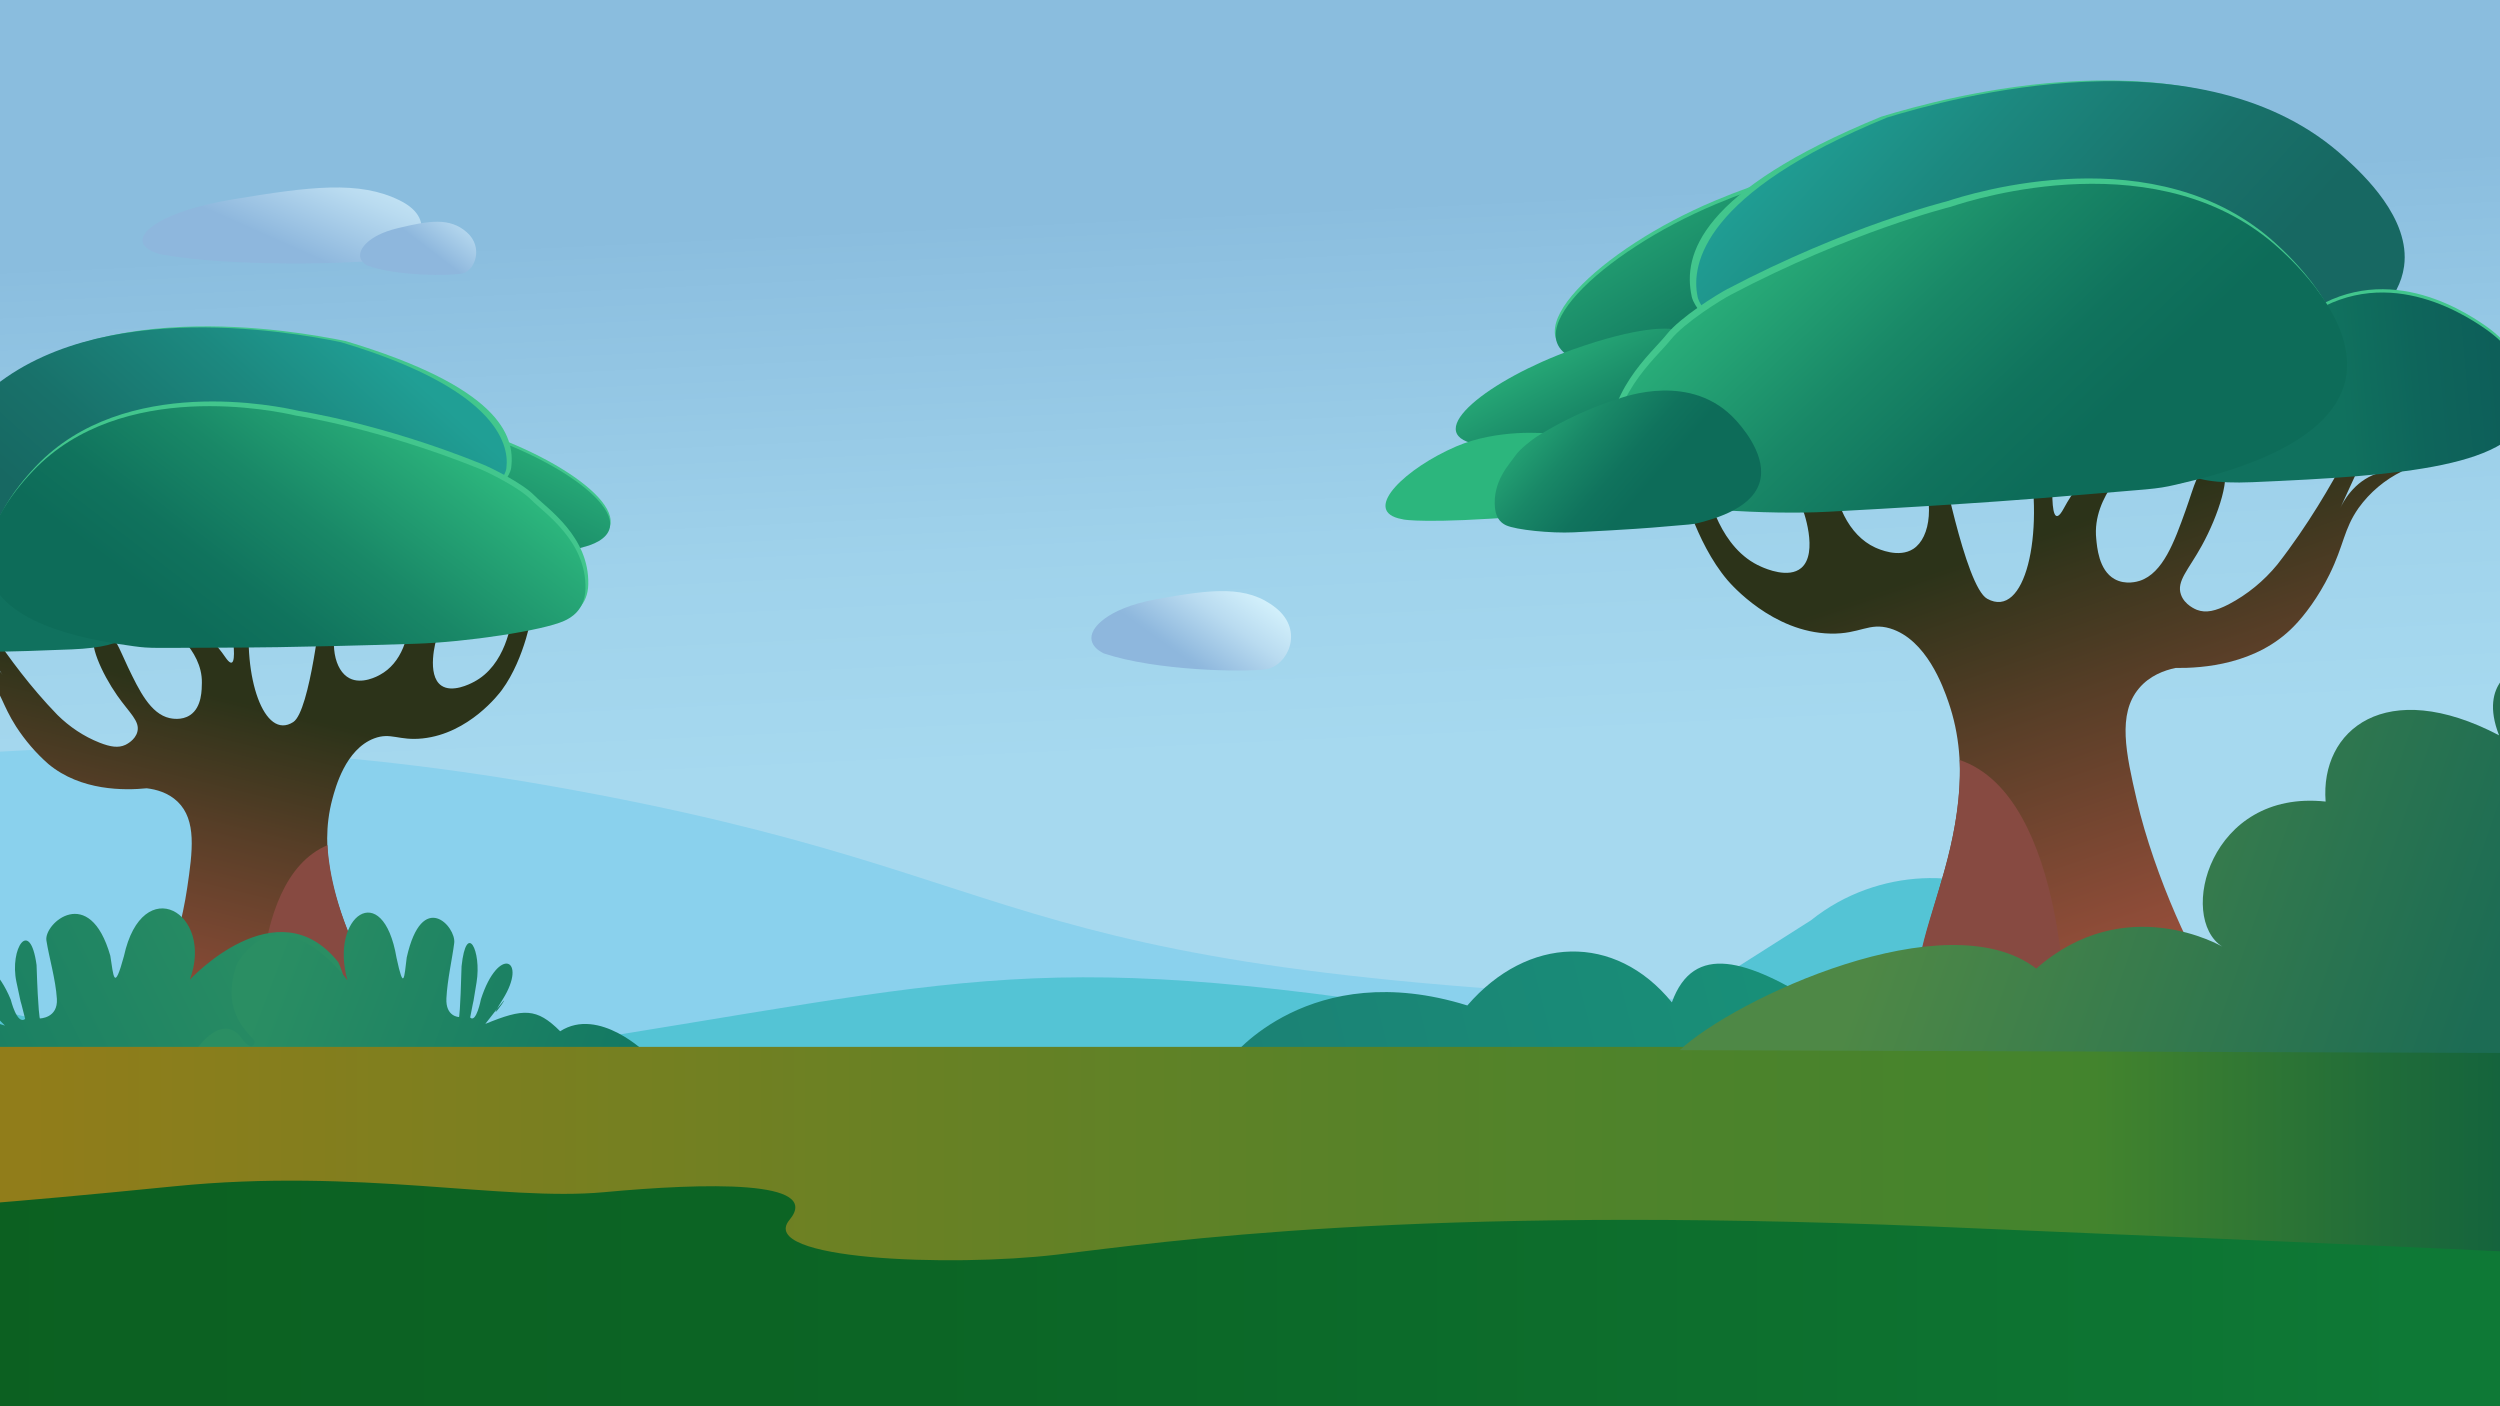 <?xml version="1.0" encoding="utf-8"?>
<!-- Generator: Adobe Illustrator 25.2.3, SVG Export Plug-In . SVG Version: 6.00 Build 0)  -->
<svg version="1.1" id="Layer_1" xmlns="http://www.w3.org/2000/svg" xmlns:xlink="http://www.w3.org/1999/xlink" x="0px" y="0px"
	 viewBox="0 0 1600 900" style="enable-background:new 0 0 1600 900;" xml:space="preserve">
<style type="text/css">
	.st0{clip-path:url(#SVGID_2_);}
	.st1{fill:url(#SVGID_3_);}
	.st2{fill:url(#SVGID_4_);}
	.st3{fill:url(#SVGID_5_);}
	.st4{fill:#54C4D5;}
	.st5{fill:url(#SVGID_6_);}
	.st6{fill:#42C68D;}
	.st7{fill:url(#SVGID_7_);}
	.st8{fill:url(#SVGID_8_);}
	.st9{fill:url(#SVGID_9_);}
	.st10{fill:url(#SVGID_10_);}
	.st11{fill:url(#SVGID_11_);}
	.st12{fill:#874A41;}
	.st13{fill:url(#SVGID_12_);}
	.st14{fill:url(#SVGID_13_);}
	.st15{fill:url(#SVGID_14_);}
	.st16{fill:url(#SVGID_15_);}
	.st17{fill:url(#SVGID_16_);}
	.st18{fill:url(#SVGID_17_);}
	.st19{fill:url(#SVGID_18_);}
	.st20{fill:url(#SVGID_19_);}
	.st21{fill:url(#SVGID_20_);}
	.st22{fill:url(#SVGID_21_);}
	.st23{fill:url(#SVGID_22_);}
	.st24{fill:url(#SVGID_23_);}
	.st25{fill:url(#SVGID_24_);}
	.st26{fill:url(#SVGID_25_);}
	.st27{fill:url(#SVGID_26_);}
	.st28{fill:url(#SVGID_27_);}
	.st29{fill:url(#SVGID_28_);}
</style>
<g>
	<defs>
		<rect id="SVGID_1_" width="1600" height="900"/>
	</defs>
	<clipPath id="SVGID_2_">
		<use xlink:href="#SVGID_1_"  style="overflow:visible;"/>
	</clipPath>
	<g class="st0">
		
			<linearGradient id="SVGID_3_" gradientUnits="userSpaceOnUse" x1="795.915" y1="248.77" x2="769.125" y2="820.97" gradientTransform="matrix(1 0 0 -1 0 900)">
			<stop  offset="0.29" style="stop-color:#A6D9EF"/>
			<stop  offset="0.53" style="stop-color:#9FD2EB"/>
			<stop  offset="0.89" style="stop-color:#8BBEDF"/>
			<stop  offset="0.9" style="stop-color:#8ABDDE"/>
		</linearGradient>
		<rect x="-48.7" class="st1" width="1667.2" height="833"/>
		
			<linearGradient id="SVGID_4_" gradientUnits="userSpaceOnUse" x1="-42.85" y1="279.211" x2="1644.62" y2="279.211" gradientTransform="matrix(1 0 0 -1 0 900)">
			<stop  offset="0" style="stop-color:#8AD1ED"/>
			<stop  offset="1" style="stop-color:#8AD1ED"/>
		</linearGradient>
		<path class="st2" d="M-42.8,484.3c105-9.7,237.2-9.2,395.6,18.8c338.6,59.9,262.5,124.3,801,139.1c0,0,201.7,10.6,410.9-27.3
			c0,0,68.5-13.9,79.9-13.9v162H-42.8V484.3z"/>
		
			<linearGradient id="SVGID_5_" gradientUnits="userSpaceOnUse" x1="-61.36" y1="80.5" x2="1644.59" y2="80.5" gradientTransform="matrix(1 0 0 -1 0 900)">
			<stop  offset="1.000000e-02" style="stop-color:#0C6021"/>
			<stop  offset="0.38" style="stop-color:#0C6525"/>
			<stop  offset="0.8" style="stop-color:#0D7331"/>
			<stop  offset="0.94" style="stop-color:#0E7936"/>
		</linearGradient>
		<polygon class="st3" points="-61.3,750.8 1131.5,737 1644.6,743.9 1644.6,902 -61.4,900 		"/>
		<path class="st4" d="M1612.1,621.3c-21.1,6.9-44.5,16.3-70.9,28.7c-55.3,26-102.5,11.1-112,5.8l-139-77.9
			C1261.8,556,1202.6,554,1159,589l-108.6,69c-7.1,3.6-15.3,8.2-26.6,6.3c-340.2-59.3-373-43.3-633-1.3
			c-228.1,24.5-327.2-0.1-430.6-25.8c-52.8-13.1,8,112.7,8,112.7L1259.9,761l362.9-3.8C1622.8,757.2,1768.6,570.1,1612.1,621.3z"/>
		
			<linearGradient id="SVGID_6_" gradientUnits="userSpaceOnUse" x1="85.541" y1="211.352" x2="181.861" y2="607.892" gradientTransform="matrix(1 0 0 -1 0 900)">
			<stop  offset="0" style="stop-color:#A3513F"/>
			<stop  offset="0.13" style="stop-color:#8E4C38"/>
			<stop  offset="0.41" style="stop-color:#573E27"/>
			<stop  offset="0.61" style="stop-color:#2C3319"/>
		</linearGradient>
		<path class="st5" d="M106.5,400.1c0,0,23.1,15.1,22.7,36.9c-0.1,3.9,0.2,15.6-7.6,20.7c-5.4,3.6-12,2.1-13,1.9
			C96.3,456.9,89,441.8,81.9,427c-5.8-12.1-8.5-21.5-15.5-22.6c-0.8-0.1-3.5-0.5-5.2,1.1c-5.2,5,3.8,25.3,13.8,39.6
			c7.9,11.3,14.7,16.4,12.9,23.3c-1.4,5.3-7,8-7.6,8.3c-4.5,2.1-9.5,1.4-16.6-1.4c-10.1-4-19.2-10.1-26.9-17.7
			c-17.6-18.1-31.6-37.5-40.3-50.4l-6,6l11.2,19c-1.4-2.4-8-12.7-20.7-15.5c-4.3-0.9-8.7-0.9-12.9,0c9.3,3.4,17.5,9,24.1,16.4
			c8.7,10,9.1,17.8,18.1,31.9C16.1,473.9,23,482,31,489c20.8,17.3,48.8,16.9,62.9,15.5c5.9,0.7,13.7,2.7,19.8,8.6
			c12.2,11.8,9.6,31.6,6.1,55.2c-5.7,38.7-23.5,85.9-31.9,95.6c-7.8,9,92.4,21.5,119.4,13.2c17.6-0.1,25.2-5.7,28.9-10.2
			c22.2-27.4-41.7-87.2-23.5-155.5c2-7.4,8.4-31.8,26.7-38.8c10.8-4.1,15.7,1.6,31,0c29.8-3.1,49.2-28.8,50.8-31
			c15.1-20.6,19.5-50.2,19.5-50.2l0,0l-12.8,1.9c-0.6,5.2-4.2,32.6-24.8,43.2c-2.4,1.3-13.7,7-20.6,2.3c-9.7-6.6-3.7-29.1-2.7-31.2
			c4.1-8,13.8-23.4,13.8-23.4l-31.9,4c1.5,19.4-5.3,36.5-18.4,43.6c-1.7,1-11.7,6.4-19.6,2.3c-9.6-4.9-13.6-22.5-6.2-42.8l-11.8-4.3
			c0,0-7.2,68.1-18,75.1c-18.7,12.1-32.5-29.1-27.6-70.8h-13.8c0,0,9,45.6-2.1,29.3s-22.1-20.6-22.1-20.6l0,0"/>
		<path class="st6" d="M371,349.2c0,0-25.9,7-141.5,7.9l0.2-92.5c2.7-0.9,22.5-5.4,72.7,10.1c60.9,18.8,114.3,59,74.9,72.7"/>
		
			<linearGradient id="SVGID_7_" gradientUnits="userSpaceOnUse" x1="-2033.247" y1="513.102" x2="-2115.687" y2="680.212" gradientTransform="matrix(-1 0 0 -1 -1765.14 900)">
			<stop  offset="8.000000e-02" style="stop-color:#0D6C59"/>
			<stop  offset="0.76" style="stop-color:#2CB67D"/>
		</linearGradient>
		<path class="st7" d="M370.7,350.9c0,0-25.9,7-141.5,7.9l0.2-92.5c2.7-0.9,22.5-5.4,72.7,10.1c60.9,18.8,114.3,59,74.9,72.7"/>
		
			<linearGradient id="SVGID_8_" gradientUnits="userSpaceOnUse" x1="249.064" y1="536.386" x2="345.924" y2="636.956" gradientTransform="matrix(1 0 0 -1 0 900)">
			<stop  offset="0" style="stop-color:#0D5F3F"/>
			<stop  offset="0.16" style="stop-color:#07724A"/>
			<stop  offset="0.28" style="stop-color:#018455"/>
			<stop  offset="0.41" style="stop-color:#24995C"/>
			<stop  offset="0.56" style="stop-color:#43AC62"/>
			<stop  offset="0.68" style="stop-color:#56B766"/>
			<stop  offset="0.76" style="stop-color:#5DBB67"/>
		</linearGradient>
		<path class="st8" d="M357.3,333.3c-11.4,16.5-18.3,25.9-69.3,25.7s-109-25.3-57.5-56.7c0,0,23.4-11.7,60.2-11.5"/>
		<path class="st6" d="M221.3,218.3c97.6,29.3,108.4,60.2,105.9,80.7c0,0,0.2,27.6-101.1,55.4l0,0c0,0-59.4,22.8-169.1,10.8
			c-33.3-3.6-88.2-18-95.8-50.3c-5.6-23.7,17.3-47.8,25.5-56.5C53.9,187.3,188.3,211.6,221.3,218.3z"/>
		
			<linearGradient id="SVGID_9_" gradientUnits="userSpaceOnUse" x1="35.178" y1="485.853" x2="281.647" y2="762.183" gradientTransform="matrix(1 0 0 -1 0 900)">
			<stop  offset="0.16" style="stop-color:#176862"/>
			<stop  offset="0.32" style="stop-color:#18716A"/>
			<stop  offset="0.56" style="stop-color:#1C887F"/>
			<stop  offset="0.76" style="stop-color:#209F95"/>
		</linearGradient>
		<path class="st9" d="M218.2,219c98.1,29.3,107.9,64.4,105.9,80.4c0,0,0.2,27.5-101.1,55.2l0,0c0,0-59.4,22.6-169.1,10.7
			c-33.3-3.6-88.2-18-95.8-50.1c-5.6-23.6,17.3-47.6,25.5-56.3C50.8,188.1,185.2,212.2,218.2,219z"/>
		<path class="st6" d="M-99.8,389.2c0,0-5.1-21.9,18.4-40.9c13.3-10.7,54.4-39.8,98.6-10C68,372.6,122.9,410.8,45.9,414
			S-91.8,418.1-99.8,389.2z"/>
		
			<linearGradient id="SVGID_10_" gradientUnits="userSpaceOnUse" x1="-100.319" y1="528.008" x2="84.102" y2="528.008" gradientTransform="matrix(1 0 0 -1 0 900)">
			<stop  offset="0" style="stop-color:#0D5E59"/>
			<stop  offset="0.25" style="stop-color:#0E655B"/>
			<stop  offset="0.48" style="stop-color:#10715E"/>
		</linearGradient>
		<path class="st10" d="M-99.8,390.8c0,0-5.1-21.9,18.4-40.9c13.3-10.7,54.4-39.8,98.6-10c50.8,34.2,105.7,72.5,28.8,75.7
			S-91.8,419.7-99.8,390.8z"/>
		<path class="st6" d="M87.5,410.7c10.9,1.5,12.8,1,55.3,0.9c9.1,0,47.6,0,125-2.5c32.6-1,81.6-8.5,95-14.6c4.5-2,13.4-7,13.7-20.5
			c0.7-30.7-26.2-48.4-34.6-57c-7.9-8-27.9-17.8-33.2-19.9c-64.7-26.2-117.3-34.1-117.3-34.1c-12.6-2.9-111.7-24.2-168.3,35.3
			c-5.2,5.5-37.2,38.8-27.8,67.6C6,399.3,65.3,407.6,87.5,410.7z"/>
		
			<linearGradient id="SVGID_11_" gradientUnits="userSpaceOnUse" x1="135.182" y1="475.779" x2="299.862" y2="690.799" gradientTransform="matrix(1 0 0 -1 0 900)">
			<stop  offset="4.000000e-02" style="stop-color:#0D6C59"/>
			<stop  offset="0.19" style="stop-color:#10735D"/>
			<stop  offset="0.41" style="stop-color:#198867"/>
			<stop  offset="0.67" style="stop-color:#27A977"/>
			<stop  offset="0.76" style="stop-color:#2CB67D"/>
		</linearGradient>
		<path class="st11" d="M85.7,413.6c10.9,1.5,12.8,1,55.3,0.9c9.1,0,47.6,0,125-2.5c32.6-1,81.6-8.5,95-14.6c4.5-2,13.3-7,13.7-20.5
			c0.7-30.7-26.2-48.4-34.7-57c-7.9-8-27.9-17.8-33.2-19.9C242.1,273.9,189.5,266,189.5,266c-12.5-2.9-111.7-24.2-168.3,35.3
			c-5.2,5.5-37.2,38.8-27.8,67.7C4.2,402.2,63.6,410.5,85.7,413.6z"/>
		<path class="st12" d="M209.6,540.9c0,0,0.3,23.1,13.2,55.3s26,55.1,13.5,70.7s-69.5,13-69.5,13S155.2,563.8,209.6,540.9z"/>
		
			<linearGradient id="SVGID_12_" gradientUnits="userSpaceOnUse" x1="813.194" y1="159.456" x2="1428.554" y2="316.146" gradientTransform="matrix(1 0 0 -1 0 900)">
			<stop  offset="0" style="stop-color:#1B8275"/>
			<stop  offset="0.77" style="stop-color:#179579"/>
		</linearGradient>
		<path class="st13" d="M787.9,677c0,0,50.4-64.9,151.2-33.5c38.6-44.7,94.4-46.7,130.9-2c14-38.6,48.3-27.4,94.4,1.5
			c45.1-22.8,89-0.5,103,11.7c74-37.5,75.1,8.1,84.7,15.2c42.9-17.3,70.8,7.1,70.8,7.1L787.9,677z"/>
		
			<linearGradient id="SVGID_13_" gradientUnits="userSpaceOnUse" x1="-76.59" y1="156.069" x2="269.19" y2="332.789" gradientTransform="matrix(1 0 0 -1 0 900)">
			<stop  offset="0" style="stop-color:#137963"/>
			<stop  offset="0.77" style="stop-color:#2A8E63"/>
		</linearGradient>
		<path class="st14" d="M-135.5,676.3c0,0,41-31.9,74.4-15c20.3-15.9,31.5-15.5,64.3-4.9c-38.4-39.1,6.6,10.5-15-16.6
			s3.7-36.5,18.7,0c0,0,4,16.5,9.2,12.3c-4.9-19.9-1.1-2.4-5.6-23.7s8.7-41.5,12.9-10.8c1,31.1,2.1,34.2,2.1,34.2
			s11.7-0.1,10.9-12.6s-5-26.4-6.7-37.3s27.6-36.7,40.9,9.8c2.1,13.3,2.4,23.4,8.7,0.3c11.9-54.5,58-27.9,42.2,15
			c0,0,55.8-60.4,95-11.2c15.7,33.9-12.9,48.2-15.4,52.4c0,0,1.4,9.4,13.3-4.2c17.8-14.3,38.3,11.2,38.3,11.2L-135.5,676.3z"/>
		
			<linearGradient id="SVGID_14_" gradientUnits="userSpaceOnUse" x1="1011.222" y1="155.214" x2="1356.982" y2="331.914" gradientTransform="matrix(-0.74 0 0 -1 1121.54 900)">
			<stop  offset="0" style="stop-color:#137963"/>
			<stop  offset="0.77" style="stop-color:#2A8E63"/>
		</linearGradient>
		<path class="st15" d="M413.9,674.3c0,0-30.5-30.3-55.4-14.3c-15.1-15.1-23.5-14.7-47.9-4.7c28.6-37.2-4.9,10,11.2-15.8
			s-2.8-34.7-14,0c0,0-3,15.6-6.9,11.7c3.6-18.9,0.8-2.3,4.1-22.5s-6.5-39.4-9.6-10.3c-0.8,29.5-1.6,32.5-1.6,32.5s-8.7-0.1-8.1-12
			s3.7-25.1,5-35.4s-20.5-34.8-30.4,9.3c-1.6,12.6-1.8,22.2-6.5,0.3c-8.8-51.7-43.1-26.5-31.4,14.3c0,0-41.6-57.3-70.7-10.6
			c-11.7,32.2,9.6,45.8,11.4,49.7c0,0-1,9-9.9-4c-13.3-13.6-28.5,10.6-28.5,10.6L413.9,674.3z"/>
		
			<linearGradient id="SVGID_15_" gradientUnits="userSpaceOnUse" x1="274.987" y1="646.144" x2="474.317" y2="845.604" gradientTransform="matrix(0.96 -6.000000e-02 -3.000000e-02 -0.5 -145.08 540.3)">
			<stop  offset="0.42" style="stop-color:#8EB7DD"/>
			<stop  offset="0.43" style="stop-color:#90B9DE"/>
			<stop  offset="0.68" style="stop-color:#B9DBF0"/>
			<stop  offset="0.88" style="stop-color:#D2F0FB"/>
			<stop  offset="1" style="stop-color:#DBF8FF"/>
		</linearGradient>
		<path class="st16" d="M93,149.2c0,0,7.8-13.6,56.6-21.7s80.3-12.1,106.3,0.8s10.9,34.9-8.2,37.7s-98.2,5.3-145.1-3.3
			C102.5,162.7,85.8,158.8,93,149.2z"/>
		
			<linearGradient id="SVGID_16_" gradientUnits="userSpaceOnUse" x1="2097.982" y1="632.042" x2="2238.512" y2="772.672" gradientTransform="matrix(0.57 -4.000000e-02 -3.000000e-02 -0.5 -935.6 590.27)">
			<stop  offset="0.42" style="stop-color:#8EB7DD"/>
			<stop  offset="0.43" style="stop-color:#90B9DE"/>
			<stop  offset="0.68" style="stop-color:#B9DBF0"/>
			<stop  offset="0.88" style="stop-color:#D2F0FB"/>
			<stop  offset="1" style="stop-color:#DBF8FF"/>
		</linearGradient>
		<path class="st17" d="M231.1,160.4c0,0,3-9.4,23.2-14.3s33.4-7.1,44.4,2.5s5.2,24.8-2.8,26.4s-40.9,1.9-60.7-5
			C235.3,170.1,228.3,167,231.1,160.4z"/>
		
			<linearGradient id="SVGID_17_" gradientUnits="userSpaceOnUse" x1="818.885" y1="-1258.013" x2="978.505" y2="-1098.283" gradientTransform="matrix(0.69 -2.000000e-02 -2.000000e-02 -0.53 117.06 -194.71)">
			<stop  offset="0.43" style="stop-color:#8EB7DD"/>
			<stop  offset="0.45" style="stop-color:#90B9DE"/>
			<stop  offset="0.69" style="stop-color:#B9DBF0"/>
			<stop  offset="0.88" style="stop-color:#D2F0FB"/>
			<stop  offset="1" style="stop-color:#DBF8FF"/>
		</linearGradient>
		<path class="st18" d="M699.8,403.6c0,0,5.8-13.9,40.8-20.2s57.6-9.1,76,5.7s7.3,37.2-6.4,39.2s-70.3,1.1-103.7-10.1
			C706.5,418.2,694.6,413.2,699.8,403.6z"/>
		
			<linearGradient id="SVGID_18_" gradientUnits="userSpaceOnUse" x1="2199.463" y1="161.713" x2="4727.642" y2="161.713" gradientTransform="matrix(-0.67 0 0 -1 3118.87 900)">
			<stop  offset="0" style="stop-color:#0D5F3F"/>
			<stop  offset="7.000000e-02" style="stop-color:#206C39"/>
			<stop  offset="0.18" style="stop-color:#43842D"/>
			<stop  offset="0.34" style="stop-color:#4D832B"/>
			<stop  offset="0.63" style="stop-color:#698124"/>
			<stop  offset="0.96" style="stop-color:#917D1A"/>
		</linearGradient>
		<path class="st19" d="M-48.7,730l1.9-60h1692l-1.2,38.2l0.6,94.8c0,0-72.8-4-407-18S744,795,676.1,803s-192.2,3.4-170.8-22.3
			s-54-23.7-118.7-17.7s-157.1-15.6-274.8-3.8S-47.4,773-47.4,773v-43H-48.7z"/>
		
			<linearGradient id="SVGID_19_" gradientUnits="userSpaceOnUse" x1="5635.735" y1="451.751" x2="5759.495" y2="961.321" gradientTransform="matrix(-0.96 8.000000e-02 -9.000000e-02 -1 6868.92 644.3)">
			<stop  offset="0" style="stop-color:#A3513F"/>
			<stop  offset="0.13" style="stop-color:#8E4C38"/>
			<stop  offset="0.41" style="stop-color:#573E27"/>
			<stop  offset="0.61" style="stop-color:#2C3319"/>
		</linearGradient>
		<path class="st20" d="M1365.4,295.2c0,0-26.8,21.8-23.8,49.7c0.5,4.9,1.5,20,11.7,25.7c7.1,4,15,1.5,16.2,1.1
			c14.8-4.9,22.1-25,29.2-44.8c5.8-16.1,8.1-28.5,16.5-30.6c1-0.3,4.3-1.1,6.5,0.8c6.9,5.8-1.8,32.7-12.6,52.2
			c-8.4,15.3-16.3,22.6-13.3,31.2c2.3,6.7,9.5,9.5,10.2,9.8c5.8,2.2,11.9,0.8,20.3-3.5c12-6.3,22.6-15,31.2-25.5
			c19.6-25.1,34.7-51.4,43.9-68.8l8.1,7.1c-3.9,8.5-7.8,17-11.7,25.5c1.5-3.2,8.4-17.1,23.7-22.1c5.1-1.6,10.6-2.1,15.9-1.4
			c-11.1,5.4-20.7,13.5-27.9,23.5c-9.6,13.7-9.3,23.7-18.7,42.7c-7,14.2-15.9,26.1-22.8,33.1c-23.7,24.4-58.2,26.8-75.7,26.6
			c-7.1,1.5-16.6,4.9-23.4,13.1c-13.8,16.4-8.3,41.5-1.4,71.3c11.3,49,38.5,107.4,49.9,119c10.6,10.8-111.4,37.4-145.5,29.7
			c-21.7,1.7-31.7-4.6-36.7-10c-30.3-32.8,41.6-116.1,11.7-201.6c-3.2-9.2-13.9-39.7-37.2-46.8c-13.7-4.1-19.2,3.7-38.2,3.3
			c-37-0.8-63.7-31.6-66-34.3c-20.9-24.7-29.6-62.2-29.6-62.2l0,0l16,1c1.3,6.6,8.8,41.3,35.3,52.7c3.1,1.4,17.6,7.6,25.6,0.8
			c11.2-9.5,1.4-37.6-0.2-40.2c-6-9.9-19.6-28.5-19.6-28.5l39.7,1.7c0.3,25,10.6,46.2,27.4,53.9c2.3,1,15.1,6.9,24.4,0.9
			c11.2-7.3,14.3-30.2,2.8-55.5l14-6.8c0,0,16.4,86.4,30.5,94.2c24.3,13.5,36.7-40.8,26.2-93.6l17-1.5c0,0-6,59.3,5.8,37.3
			s24.9-28.7,24.9-28.7l0,0"/>
		<path class="st6" d="M1021.2,231.3c0,0,32.7,6.2,175-5.1l-10.5-118.4c-3.4-0.8-28.3-4.5-88.3,20.7
			c-72.9,30.6-134.2,87.8-84.1,101.1"/>
		
			<linearGradient id="SVGID_20_" gradientUnits="userSpaceOnUse" x1="-7650.762" y1="866.923" x2="-7756.702" y2="1081.653" gradientTransform="matrix(0.96 -8.000000e-02 -9.000000e-02 -1 8559.56 497.25)">
			<stop  offset="8.000000e-02" style="stop-color:#0D6C59"/>
			<stop  offset="0.76" style="stop-color:#2CB67D"/>
		</linearGradient>
		<path class="st21" d="M1021.8,233.5c0,0,32.7,6.2,175-5.1L1186.3,110c-3.4-0.8-28.3-4.5-88.3,20.7
			c-72.9,30.6-134.2,87.8-84.1,101.1"/>
		
			<linearGradient id="SVGID_21_" gradientUnits="userSpaceOnUse" x1="-8697.117" y1="1599.04" x2="-8803.058" y2="1813.78" gradientTransform="matrix(0.69 -6.000000e-02 -5.000000e-02 -0.59 7123.63 725.21)">
			<stop  offset="8.000000e-02" style="stop-color:#0D6C59"/>
			<stop  offset="0.76" style="stop-color:#2CB67D"/>
		</linearGradient>
		<path class="st22" d="M950.3,285.2c0,0,23.5,3.3,126-5l-6.2-69.6c-2.5-0.4-20.3-2.3-63.8,13.2c-52.8,18.9-97.6,53.3-61.7,60.5"/>
		
			<linearGradient id="SVGID_22_" gradientUnits="userSpaceOnUse" x1="-11121.769" y1="2069.175" x2="-11227.708" y2="2283.905" gradientTransform="matrix(0.42 -4.000000e-02 -4.000000e-02 -0.45 5747.81 883.46)">
			<stop  offset="8.000000e-02" style="stop-color:#0D6C59"/>
			<stop  offset="0.76" style="stop-color:#2CB67D"/>
		</linearGradient>
		<path class="st23" d="M898.4,332.5c0,0,14.5,2.9,77.6-2.1l15.2-52.8c-1.5-0.4-32.6-3.3-59.2,8.1c-32.3,13.9-59.4,39.9-37.2,46"/>
		
			<linearGradient id="SVGID_23_" gradientUnits="userSpaceOnUse" x1="5855.977" y1="863.957" x2="5980.457" y2="993.187" gradientTransform="matrix(-0.96 8.000000e-02 -9.000000e-02 -1 6868.92 644.3)">
			<stop  offset="0" style="stop-color:#0D5F3F"/>
			<stop  offset="0.16" style="stop-color:#07724A"/>
			<stop  offset="0.28" style="stop-color:#018455"/>
			<stop  offset="0.41" style="stop-color:#24995C"/>
			<stop  offset="0.56" style="stop-color:#43AC62"/>
			<stop  offset="0.68" style="stop-color:#56B766"/>
			<stop  offset="0.76" style="stop-color:#5DBB67"/>
		</linearGradient>
		<path class="st24" d="M1049.3,236.4c15.8,19.9,25.4,31.2,88.1,25.6s131.3-44.1,64.5-78.8c0,0-30.1-12.5-75.4-8.3"/>
		<path class="st6" d="M1203.9,74.7c-116.8,47.9-126.7,88.7-121.3,114.6c0,0,2.8,35.3,130.6,60.1l0,0c0,0,75.7,22.8,209.4-4.2
			c40.6-8.2,106.6-32.6,112.3-74.6c4.2-30.9-26.6-59.4-37.7-69.7C1406.4,17.1,1243.8,62.5,1203.9,74.7z"/>
		
			<linearGradient id="SVGID_24_" gradientUnits="userSpaceOnUse" x1="5580.505" y1="799.872" x2="5897.235" y2="1154.952" gradientTransform="matrix(-0.96 8.000000e-02 -9.000000e-02 -1 6868.92 644.3)">
			<stop  offset="0.16" style="stop-color:#176862"/>
			<stop  offset="0.32" style="stop-color:#18716A"/>
			<stop  offset="0.56" style="stop-color:#1C887F"/>
			<stop  offset="0.76" style="stop-color:#209F95"/>
		</linearGradient>
		<path class="st25" d="M1207.8,75.2c-117.5,48.1-125.6,93.9-121.4,114.3c0,0,2.8,35.2,130.5,59.8l0,0c0,0,75.6,22.7,209.3-4.4
			c40.6-8.2,106.6-32.5,112.4-74.4c4.3-30.8-26.5-59.1-37.7-69.4C1410.3,17.7,1247.7,63,1207.8,75.2z"/>
		<path class="st6" d="M1618.2,259.1c0,0,3.8-28.6-27.2-50.4c-17.5-12.3-71.3-45.1-122.5-2.2c-58.7,49.3-122,104.1-27,100
			S1611.5,296.9,1618.2,259.1z"/>
		
			<linearGradient id="SVGID_25_" gradientUnits="userSpaceOnUse" x1="5402.82" y1="838.287" x2="5639.8" y2="838.287" gradientTransform="matrix(-0.96 8.000000e-02 -9.000000e-02 -1 6868.92 644.3)">
			<stop  offset="0" style="stop-color:#0D5E59"/>
			<stop  offset="0.25" style="stop-color:#0E655B"/>
			<stop  offset="0.48" style="stop-color:#10715E"/>
		</linearGradient>
		<path class="st26" d="M1618.3,261.2c0,0,3.9-28.6-27.2-50.4c-17.5-12.3-71.3-45.1-122.5-2.2c-58.7,49.3-122,104.1-27,100
			S1611.7,298.9,1618.3,261.2z"/>
		<path class="st6" d="M1390,306.7c-13.3,3.1-15.6,2.6-68,7.1c-11.2,1-58.6,5.1-154.1,10.2c-40.2,2.2-101.4-2.1-118.5-8.5
			c-5.7-2.1-17.2-7.5-19.1-24.7c-4.3-39.3,26.8-64.8,36.3-76.7c8.8-11.1,32.4-25.7,38.7-29c76.7-40.4,140.5-56.2,140.5-56.2
			c15.2-5,134.8-42.9,211,27.2c7,6.4,50.1,45.6,41.8,83.6C1489,283.4,1416.9,300.4,1390,306.7z"/>
		
			<linearGradient id="SVGID_26_" gradientUnits="userSpaceOnUse" x1="5707.948" y1="788.199" x2="5919.558" y2="1064.489" gradientTransform="matrix(-0.96 8.000000e-02 -9.000000e-02 -1 6868.92 644.3)">
			<stop  offset="4.000000e-02" style="stop-color:#0D6C59"/>
			<stop  offset="0.19" style="stop-color:#10735D"/>
			<stop  offset="0.41" style="stop-color:#198867"/>
			<stop  offset="0.67" style="stop-color:#27A977"/>
			<stop  offset="0.76" style="stop-color:#2CB67D"/>
		</linearGradient>
		<path class="st27" d="M1392.5,310.2c-13.3,3.1-15.6,2.6-68,7.1c-11.2,1-58.6,5.1-154.1,10.2c-40.2,2.2-101.4-2.1-118.5-8.5
			c-5.7-2.1-17.2-7.5-19.1-24.7c-4.3-39.3,26.8-64.8,36.3-76.7c8.8-11.1,32.4-25.7,38.7-29c76.7-40.4,140.5-56.2,140.5-56.2
			c15.2-5.1,134.8-43,211,27.2c7,6.4,50,45.6,41.8,83.6C1491.5,286.9,1419.4,303.9,1392.5,310.2z"/>
		
			<linearGradient id="SVGID_27_" gradientUnits="userSpaceOnUse" x1="10410.132" y1="2170.171" x2="10621.742" y2="2446.461" gradientTransform="matrix(-0.35 3.000000e-02 -4.000000e-02 -0.44 4782.13 965.21)">
			<stop  offset="4.000000e-02" style="stop-color:#0D6C59"/>
			<stop  offset="0.19" style="stop-color:#10735D"/>
			<stop  offset="0.41" style="stop-color:#198867"/>
			<stop  offset="0.67" style="stop-color:#27A977"/>
			<stop  offset="0.76" style="stop-color:#2CB67D"/>
		</linearGradient>
		<path class="st28" d="M1087.8,334.5c-4.8,1.3-5.7,1-24.7,2.7c-4.1,0.4-21.3,1.8-56,3.5c-14.6,0.7-36.9-1.6-43.2-4.5
			c-2.1-1-6.3-3.4-7.1-10.9c-1.8-17.2,9.3-28.2,12.7-33.3c3.2-4.8,11.6-11,13.9-12.5c27.6-17.2,50.8-23.7,50.8-23.7
			c5.5-2.1,48.8-17.9,76.9,13.3c2.6,2.9,18.5,20.3,15.7,36.9C1123.7,324.9,1097.6,331.9,1087.8,334.5z"/>
		<path class="st12" d="M1254.2,486.4c0,0,2.3,29.6-10.1,72.2s-25.8,73.3-8.8,91.9s87,9.2,87,9.2S1323.7,510,1254.2,486.4z"/>
		
			<linearGradient id="SVGID_28_" gradientUnits="userSpaceOnUse" x1="6397.317" y1="187.942" x2="7007.627" y2="491.682" gradientTransform="matrix(-0.7 0 0 -1 6049.8 900)">
			<stop  offset="1.000000e-02" style="stop-color:#1C6C54"/>
			<stop  offset="0.77" style="stop-color:#4E8846"/>
		</linearGradient>
		<path class="st29" d="M1611.9,427.3c0,0-26,8.8-12.5,43.3c-72.5-38-114.6-3.5-111,42.4c-74.3-8-94.9,74.3-66.2,92.8
			c0,0-61.8-36.3-119,14.1c-57.3-44.2-193.3,19.5-228.2,52.2l530,1.8L1611.9,427.3z"/>
	</g>
</g>
</svg>
